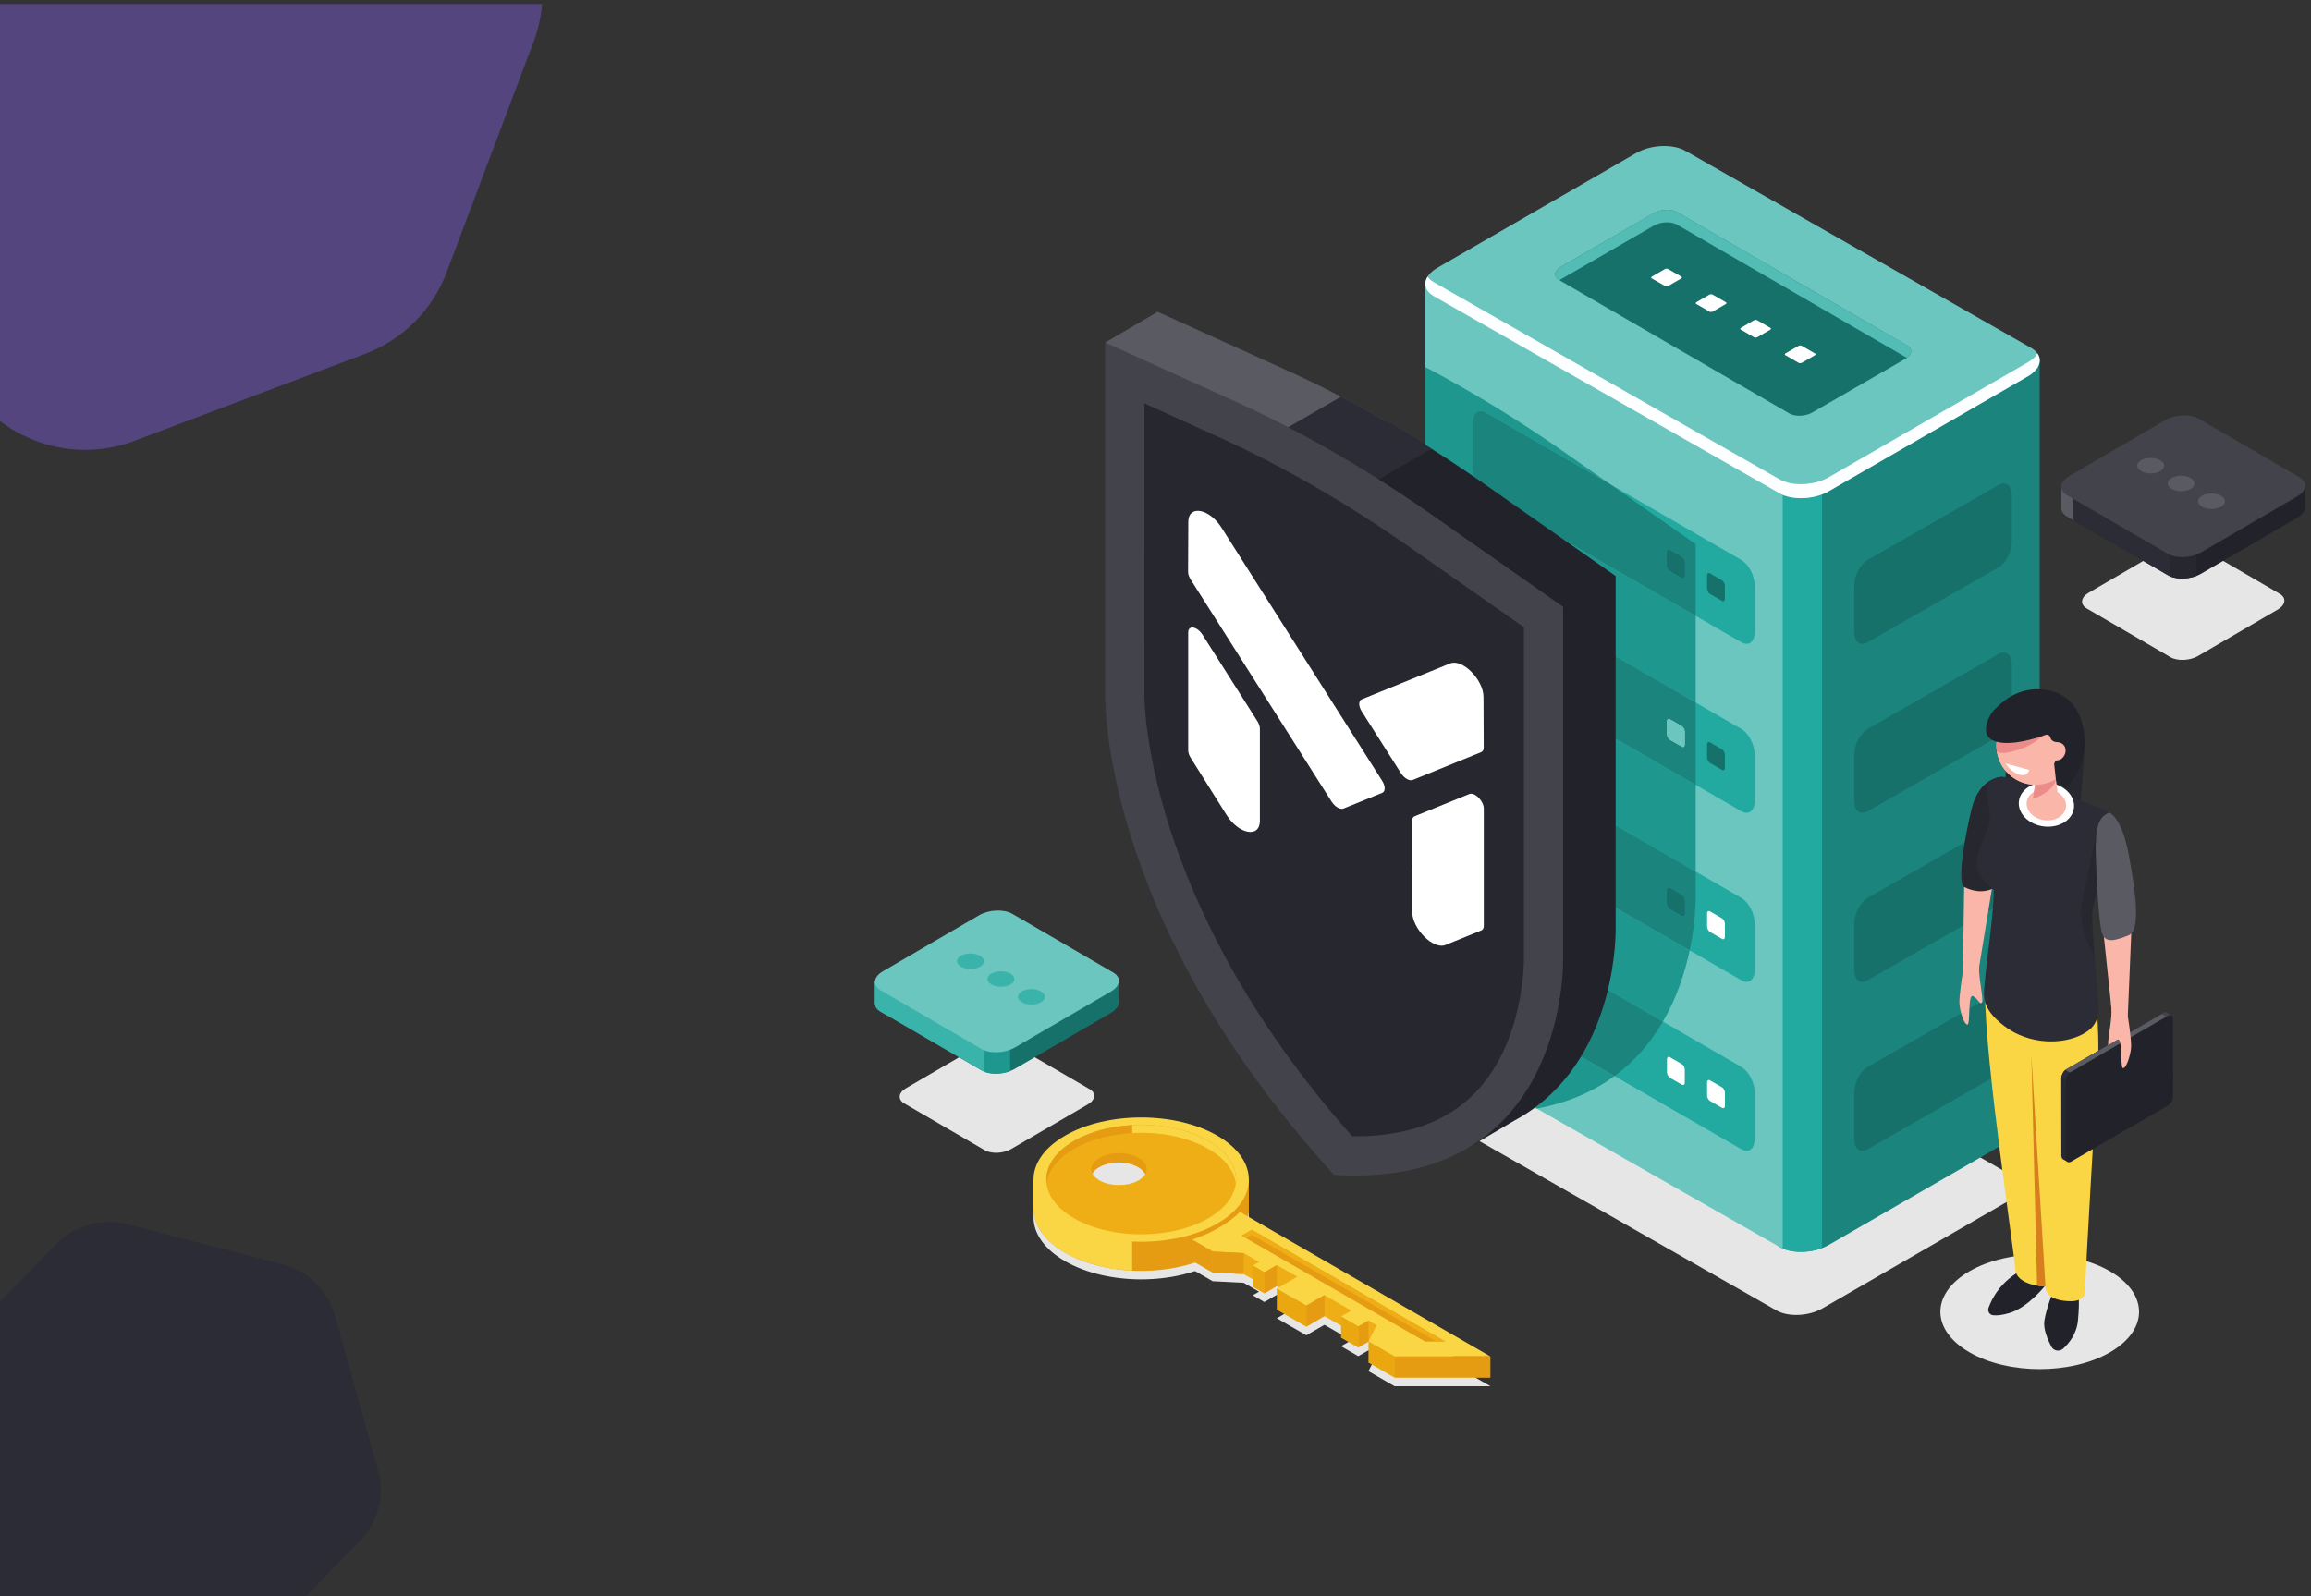 <?xml version="1.0" encoding="UTF-8"?>
<svg width="771.99" height="533.33" version="1.1" viewBox="0 0 771.99 533.33" xml:space="preserve" xmlns="http://www.w3.org/2000/svg" xmlns:osb="http://www.openswatchbook.org/uri/2009/osb" xmlns:xlink="http://www.w3.org/1999/xlink">
  



  



  <rect x="0" y="0" width="771.99" height="533.33" fill="#333333" stroke="none"/>
  



  



  <defs><linearGradient id="l" osb:paint="solid"><stop stop-color="#6bc6c0" offset="0"/></linearGradient><linearGradient id="q" osb:paint="solid"><stop stop-color="#53bcb5" offset="0"/></linearGradient><linearGradient id="m" osb:paint="solid"><stop stop-color="#3ab3ab" offset="0"/></linearGradient><linearGradient id="h" osb:paint="solid"><stop stop-color="#22aaa1" offset="0"/></linearGradient><linearGradient id="p" osb:paint="solid"><stop stop-color="#1e978f" offset="0"/></linearGradient><linearGradient id="j" osb:paint="solid"><stop stop-color="#1a847d" offset="0"/></linearGradient><linearGradient id="c" osb:paint="solid"><stop stop-color="#16716b" offset="0"/></linearGradient><linearGradient id="e" osb:paint="solid"><stop stop-color="#22222a" offset="0"/></linearGradient><linearGradient id="f" osb:paint="solid"><stop stop-color="#5a5a62" offset="0"/></linearGradient><linearGradient id="n" osb:paint="solid"><stop stop-color="#43434c" offset="0"/></linearGradient><linearGradient id="k" osb:paint="solid"><stop stop-color="#2c2c36" offset="0"/></linearGradient><linearGradient id="g" osb:paint="solid"><stop stop-color="#272730" offset="0"/></linearGradient><linearGradient id="db" x1="2843.6" x2="3104.5" y1="1110.2" y2="1110.2" gradientUnits="userSpaceOnUse"><stop stop-color="#fad644" offset="0"/></linearGradient><linearGradient id="da" x1="3175.7" x2="3207.2" y1="796.36" y2="796.36" gradientUnits="userSpaceOnUse"><stop stop-color="#e59c13" offset="0"/></linearGradient><linearGradient id="cz" x1="2994.1" x2="3045.8" y1="854.37" y2="854.37" gradientUnits="userSpaceOnUse"><stop stop-color="#e59c13" offset="0"/></linearGradient><linearGradient id="cy" x1="3118.7" x2="3630" y1="780.02" y2="780.02" gradientUnits="userSpaceOnUse"><stop stop-color="#efae15" offset="0"/></linearGradient><linearGradient id="cx" x1="3118.7" x2="3630" y1="779.98" y2="779.98" gradientUnits="userSpaceOnUse"><stop stop-color="#e59c13" offset="0"/></linearGradient><linearGradient id="cw" x1="3045.8" x2="3123.7" y1="837.44" y2="837.44" gradientUnits="userSpaceOnUse"><stop stop-color="#e59c13" offset="0"/></linearGradient><linearGradient id="cv" x1="3146.6" x2="3175.7" y1="795.69" y2="795.69" gradientUnits="userSpaceOnUse"><stop stop-color="#eaa710" offset="0"/></linearGradient><linearGradient id="cu" x1="3437.1" x2="3502.6" y1="594.42" y2="594.42" gradientUnits="userSpaceOnUse"><stop stop-color="#eaa710" offset="0"/></linearGradient><linearGradient id="ct" x1="3206.9" x2="3281.1" y1="725.03" y2="725.03" gradientUnits="userSpaceOnUse"><stop stop-color="#eaa710" offset="0"/></linearGradient><linearGradient id="cs" x1="3281.1" x2="3326.6" y1="716.76" y2="716.76" gradientUnits="userSpaceOnUse"><stop stop-color="#e59c13" offset="0"/></linearGradient><linearGradient id="cr" x1="3368.2" x2="3411.6" y1="663.61" y2="663.61" gradientUnits="userSpaceOnUse"><stop stop-color="#eaa710" offset="0"/></linearGradient><linearGradient id="cq" x1="3411.6" x2="3437.3" y1="658.54" y2="658.54" gradientUnits="userSpaceOnUse"><stop stop-color="#e59c13" offset="0"/></linearGradient><linearGradient id="cp" x1="3502.6" x2="3743.4" y1="575.7" y2="575.7" gradientUnits="userSpaceOnUse"><stop stop-color="#e59c13" offset="0"/></linearGradient><linearGradient id="co" x1="2994.1" x2="3743.4" y1="783.65" y2="783.65" gradientUnits="userSpaceOnUse"><stop stop-color="#fad644" offset="0"/></linearGradient><linearGradient id="cn" x1="2994.1" x2="3743.4" y1="730.83" y2="730.83" gradientUnits="userSpaceOnUse"><stop stop-color="#efae15" offset="0"/></linearGradient><linearGradient id="cm" x1="2628" x2="3104.5" y1="1110.2" y2="1110.2" gradientUnits="userSpaceOnUse"><stop stop-color="#e59c13" offset="0"/></linearGradient><linearGradient id="cl" x1="2627.9" x2="3104.6" y1="1046.5" y2="1046.5" gradientUnits="userSpaceOnUse"><stop stop-color="#efae15" offset="0"/></linearGradient><linearGradient id="ck" x1="2726.9" x2="2912.8" y1="1050.5" y2="1050.5" gradientUnits="userSpaceOnUse"><stop stop-color="#e59c13" offset="0"/></linearGradient><linearGradient id="cj" x1="2595.9" x2="3136.7" y1="1046.5" y2="1046.5" gradientUnits="userSpaceOnUse"><stop stop-color="#fad644" offset="0"/></linearGradient><linearGradient id="ci" x1="2595.9" x2="2843.6" y1="932.08" y2="932.08" gradientUnits="userSpaceOnUse"><stop stop-color="#fad644" offset="0"/></linearGradient><linearGradient id="ch" x1="2595.9" x2="3136.7" y1="973.24" y2="973.24" gradientUnits="userSpaceOnUse"><stop stop-color="#e59c13" offset="0"/></linearGradient><linearGradient id="cd" x1="5037" x2="5096.6" y1="2077.3" y2="2077.3" gradientUnits="userSpaceOnUse"><stop stop-color="#fff" offset="0"/></linearGradient><linearGradient id="cb" x1="5014.4" x2="5145.9" y1="2149" y2="2149" gradientUnits="userSpaceOnUse"><stop stop-color="#eb8b8a" offset="0"/></linearGradient><linearGradient id="ca" x1="4921.3" x2="4979.1" y1="1518.1" y2="1518.1" gradientUnits="userSpaceOnUse"><stop stop-color="#fab6a9" offset="0"/></linearGradient><linearGradient id="bz" x1="5294.9" x2="5352.7" y1="1408.7" y2="1408.7" gradientUnits="userSpaceOnUse"><stop stop-color="#fab6a9" offset="0"/></linearGradient><linearGradient id="bt" x1="5102" x2="5137.5" y1="1068.5" y2="1068.5" gradientUnits="userSpaceOnUse"><stop stop-color="#d67f1c" offset="0"/></linearGradient><linearGradient id="bq" x1="5280.7" x2="5355.3" y1="1586.6" y2="1586.6" gradientUnits="userSpaceOnUse"><stop stop-color="#fab6a9" offset="0"/></linearGradient><linearGradient id="bp" x1="5105.7" x2="5163.5" y1="2035.1" y2="2035.1" gradientUnits="userSpaceOnUse"><stop stop-color="#eb8b8a" offset="0"/></linearGradient><linearGradient id="bo" x1="5103.2" x2="5169.2" y1="2036" y2="2036" gradientUnits="userSpaceOnUse"><stop stop-color="#fab6a9" offset="0"/></linearGradient><linearGradient id="bn" x1="5090.2" x2="5189.4" y1="1988.6" y2="1988.6" gradientUnits="userSpaceOnUse"><stop stop-color="#fab6a9" offset="0"/></linearGradient><linearGradient id="bm" x1="5070.4" x2="5209.3" y1="1988.6" y2="1988.6" gradientUnits="userSpaceOnUse"><stop stop-color="#fff" offset="0"/></linearGradient><linearGradient id="bj" x1="4930.1" x2="5011.3" y1="1697.9" y2="1697.9" gradientUnits="userSpaceOnUse"><stop stop-color="#fab6a9" offset="0"/></linearGradient><linearGradient id="bi" x1="4985.9" x2="5270.3" y1="1126.7" y2="1126.7" gradientUnits="userSpaceOnUse"><stop stop-color="#fad644" offset="0"/></linearGradient><linearGradient id="ai" x1="3741.2" x2="3859.9" y1="1258.7" y2="1258.7" gradientUnits="userSpaceOnUse"><stop stop-color="#6385b7" offset="0"/></linearGradient><linearGradient id="ah" x1="3580.1" x2="3741.2" y1="1348.9" y2="1348.9" gradientUnits="userSpaceOnUse"><stop stop-color="#899abf" offset="0"/></linearGradient><linearGradient id="x" x1="4186.9" x2="4231.6" y1="1744" y2="1744" gradientUnits="userSpaceOnUse"><stop stop-color="#263c7a" offset="0"/></linearGradient><linearGradient id="u" x1="4186.9" x2="4231.6" y1="2168.5" y2="2168.5" gradientUnits="userSpaceOnUse"><stop stop-color="#d9effb" offset="0"/></linearGradient><linearGradient id="r" x1="4186.9" x2="4231.6" y1="2593.1" y2="2593.1" gradientUnits="userSpaceOnUse"><stop stop-color="#263c7a" offset="0"/></linearGradient><linearGradient id="i" x1="3580" x2="5123" y1="3036.6" y2="3036.6" gradientUnits="userSpaceOnUse"><stop stop-color="#fcfeff" offset="0"/></linearGradient><linearGradient id="o" x1="5014.4" x2="5211.2" y1="2136.8" y2="2136.8" gradientUnits="userSpaceOnUse"><stop stop-color="#fab6a9" offset="0"/></linearGradient><linearGradient id="d" x1="278.23" x2="523.59" y1="142.3" y2="142.3" gradientUnits="userSpaceOnUse"><stop stop-color="#fff" offset="0"/></linearGradient></defs>



  <g transform="matrix(.133 0 0 -.133 -.001 533.33)"><path d="m5299.5 612.51c-97.43-56.25-255.39-56.25-352.83 0-97.42 56.25-97.43 147.45 0 203.7s255.39 56.25 352.83 0c97.43-56.25 97.43-147.45 0-203.7" fill="#e6e6e6"/><path d="m4461.5 717.98-809.15 461.39c-29.6 17.09-25.89 46.94 8.28 66.66l465.56 268.79c34.17 19.73 85.86 21.87 115.46 4.79l809.15-461.39c29.6-17.08 25.89-46.92-8.29-66.65l-465.56-268.8c-34.17-19.731-85.86-21.872-115.45-4.79" fill="#e6e6e6"/><path d="m5123 1213.5v1889l-750.97 196.56-138.33 79.86c-31.74 18.33-87.19 16.04-123.85-5.14l-129.05-74.51-400.55 0.23 118.6-1823.6c-0.9-12.41 6.02-24.38 21.27-33.18l749.43-565.48c31.74-18.329 87.19-16.028 123.85 5.14l499.45 288.35c21.14 12.2 31.34 28.01 30.15 42.74" fill="url(#j)"/><path d="m4176.2 3391.2c-23.24-0.56-47.35-6.42-66.39-17.42l-129.05-74.51-400.55 0.23v-1894.1c-0.91-12.41 6.01-24.38 21.27-33.18l868.03-494.96c15.25-8.809 35.99-12.797 57.48-12.278l8.94 1905.9-359.73 620.29" fill="url(#l)"/><path d="m4477.5 873.4c27.39-11.718 67-11.066 99.01 1.141v1919h-99.01v-1920.1" fill="url(#h)"/><path d="m4469.5 2770.8-868.03 494.96c-31.75 18.32-27.78 50.34 8.88 71.5l499.45 288.35c36.66 21.16 92.11 23.47 123.86 5.14l868.02-494.96c31.75-18.33 27.77-50.35-8.88-71.51l-499.45-288.36c-36.66-21.16-92.11-23.45-123.85-5.12" fill="url(#l)"/>



      <path d="m5092.8 3099.4-499.45-288.35c-36.66-21.16-92.11-23.47-123.85-5.14l-868.03 494.97c-7.08 4.09-12.29 8.87-15.84 14.05-10.91-17.55-5.97-36.59 15.84-49.17l868.03-494.96c31.74-18.33 87.19-16.04 123.85 5.12l499.45 288.36c28.47 16.45 37.14 39.42 24.72 57.45-4.97-8-13.24-15.7-24.72-22.33" fill="url(#i)"/>



      <path d="m4494.1 2971.3-577.91 335c-14.86 8.58-13 23.56 4.16 33.47l233.71 134.93c17.16 9.9 43.1 10.98 57.96 2.4l577.92-335c14.85-8.57 12.98-23.55-4.16-33.46l-233.72-134.93c-17.15-9.91-43.1-10.98-57.96-2.41" fill="url(#c)"/><g fill="#fff">



      <path d="m4182.1 3291.3-33.48 19.33c-2.06 1.19-1.8 3.26 0.57 4.63l32.34 18.67c2.37 1.37 5.96 1.53 8.02 0.33l33.48-19.33c2.06-1.18 1.8-3.26-0.57-4.63l-32.34-18.67c-2.37-1.37-5.97-1.52-8.02-0.33"/>



      <path d="m4293.9 3227-33.49 19.33c-2.05 1.18-1.79 3.27 0.58 4.63l32.33 18.68c2.38 1.36 5.97 1.51 8.02 0.33l33.49-19.34c2.06-1.19 1.8-3.26-0.57-4.63l-32.34-18.67c-2.38-1.37-5.96-1.52-8.02-0.33"/>



      <path d="m4405.8 3162.6-33.49 19.33c-2.05 1.19-1.8 3.26 0.57 4.63l32.35 18.67c2.37 1.37 5.95 1.52 8.02 0.33l33.48-19.33c2.05-1.18 1.8-3.26-0.57-4.63l-32.34-18.67c-2.37-1.37-5.97-1.52-8.02-0.33"/>



      <path d="m4517.7 3098.3-33.49 19.34c-2.06 1.18-1.79 3.26 0.58 4.63l32.33 18.67c2.38 1.37 5.97 1.52 8.02 0.33l33.49-19.33c2.06-1.19 1.79-3.26-0.58-4.63l-32.33-18.67c-2.38-1.37-5.97-1.51-8.02-0.34"/>



      </g><path d="m3916.2 3306.3 0.68-0.39c1.12 0.8 2.17 1.64 3.48 2.39l233.71 134.94c17.16 9.9 43.1 10.97 57.96 2.4l577.23-334.61c13.69 9.81 14.41 23.14 0.69 31.07l-577.92 335c-14.86 8.58-40.8 7.5-57.96-2.4l-233.71-134.93c-17.16-9.91-19.02-24.89-4.16-33.47" fill="url(#q)"/>



      <path d="m4373.6 2396.5-641.39 370.3c-18.5 10.68-33.49 39.32-33.49 63.98v117.5c0 24.66 14.99 35.98 33.49 25.31l641.39-370.31c18.49-10.68 33.48-39.32 33.48-63.97v-117.51c0-24.65-14.99-35.98-33.48-25.3" fill="url(#h)"/>



      <path d="m4325.1 2500.4-30.15 17.4c-4.03 2.33-7.29 8.57-7.29 13.94v32.2c0 5.37 3.26 7.84 7.29 5.52l30.15-17.4c4.02-2.33 7.3-8.58 7.3-13.95v-32.2c0-5.37-3.28-7.84-7.3-5.51" fill="url(#c)"/>



      <path d="m4224.3 2558.6-30.14 17.4c-4.03 2.33-7.3 8.57-7.3 13.95v32.19c0 5.38 3.27 7.85 7.3 5.52l30.14-17.4c4.03-2.33 7.3-8.57 7.3-13.94v-32.2c0-5.37-3.27-7.84-7.3-5.52" fill="url(#r)"/>



      <path d="m4373.6 1971.9-641.39 370.31c-18.5 10.68-33.49 39.31-33.49 63.97v117.51c0 24.65 14.99 35.98 33.49 25.3l641.39-370.3c18.49-10.68 33.48-39.32 33.48-63.98v-117.5c0-24.66-14.99-35.98-33.48-25.31" fill="url(#h)"/>



      <path d="m4325.1 2075.8-30.15 17.4c-4.03 2.32-7.29 8.56-7.29 13.94v32.19c0 5.38 3.26 7.85 7.29 5.52l30.15-17.4c4.02-2.33 7.3-8.57 7.3-13.94v-32.2c0-5.38-3.28-7.85-7.3-5.51" fill="url(#c)"/>



      <path d="m4224.3 2134-30.14 17.4c-4.03 2.34-7.3 8.58-7.3 13.95v32.19c0 5.38 3.27 7.85 7.3 5.52l30.14-17.4c4.03-2.32 7.3-8.57 7.3-13.95v-32.19c0-5.37-3.27-7.84-7.3-5.52" fill="url(#u)"/>



      <path d="m4373.6 1547.4-641.39 370.31c-18.5 10.67-33.49 39.32-33.49 63.97v117.51c0 24.65 14.99 35.98 33.49 25.31l641.39-370.31c18.49-10.68 33.48-39.32 33.48-63.97v-117.51c0-24.66-14.99-35.99-33.48-25.31" fill="url(#h)"/>



      <path d="m4325.1 1651.2-30.15 17.4c-4.03 2.32-7.29 8.57-7.29 13.94v32.2c0 5.37 3.26 7.84 7.29 5.52l30.15-17.4c4.02-2.34 7.3-8.58 7.3-13.95v-32.2c0-5.37-3.28-7.84-7.3-5.51" fill="#fff"/>



      <path d="m4224.3 1709.4-30.14 17.4c-4.03 2.33-7.3 8.57-7.3 13.94v32.19c0 5.39 3.27 7.86 7.3 5.52l30.14-17.4c4.03-2.32 7.3-8.56 7.3-13.95v-32.18c0-5.38-3.27-7.86-7.3-5.52" fill="url(#x)"/>



      <path d="m4373.6 1122.8-641.39 370.3c-18.5 10.67-33.49 39.32-33.49 63.98v117.5c0 24.65 14.99 35.98 33.49 25.31l641.39-370.3c18.49-10.69 33.48-39.32 33.48-63.98v-117.51c0-24.65-14.99-35.99-33.48-25.3" fill="url(#h)"/>



      <path d="m4325.1 1226.7-30.15 17.41c-4.03 2.32-7.29 8.56-7.29 13.93v32.2c0 5.37 3.26 7.84 7.29 5.52l30.15-17.4c4.02-2.33 7.3-8.57 7.3-13.95v-32.2c0-5.37-3.28-7.84-7.3-5.51" fill="#fff"/>



      <path d="m4224.3 1284.9-30.14 17.4c-4.03 2.33-7.3 8.58-7.3 13.95v32.19c0 5.37 3.27 7.85 7.3 5.52l30.14-17.4c4.03-2.34 7.3-8.58 7.3-13.95v-32.19c0-5.37-3.27-7.85-7.3-5.52" fill="#fff"/><g fill="url(#c)">



      <path d="m4690.9 2396.5 328.59 188.12c18.48 10.68 33.47 39.32 33.47 63.98v117.5c0 24.66-14.99 35.99-33.47 25.31l-328.59-188.13c-18.49-10.68-33.48-39.32-33.48-63.97v-117.51c0-24.65 14.99-35.98 33.48-25.3"/>



      <path d="m4690.9 1971.9 328.59 188.13c18.48 10.68 33.47 39.32 33.47 63.97v117.51c0 24.65-14.99 35.99-33.47 25.3l-328.59-188.12c-18.49-10.68-33.48-39.32-33.48-63.98v-117.5c0-24.66 14.99-35.98 33.48-25.31"/>



      <path d="m4690.9 1547.4 328.59 188.13c18.48 10.68 33.47 39.32 33.47 63.97v117.51c0 24.66-14.99 35.98-33.47 25.31l-328.59-188.13c-18.49-10.68-33.48-39.32-33.48-63.97v-117.51c0-24.66 14.99-35.99 33.48-25.31"/>



      <path d="m4690.9 1122.8 328.59 188.12c18.48 10.68 33.47 39.32 33.47 63.98v117.5c0 24.66-14.99 35.98-33.47 25.31l-328.59-188.12c-18.49-10.69-33.48-39.32-33.48-63.98v-117.51c0-24.65 14.99-35.99 33.48-25.3"/>



      </g><path d="m0.004 4e3v-1047.7c95.547-73.12 223.1-93.05 337.7-49.82l579.08 218.4c94.599 35.69 169.27 110.36 204.95 204.95l218.41 579.09c11.7 31.02 18.66 63 21.32 95.05h-1361.5" fill="#54457f"/>



      <path d="m841.46 704.45c-17.707 63.59-67.981 112.91-131.91 129.37l-390 100.46c-63.926 16.469-131.77-2.422-177.99-49.551l-141.56-144.33v-740.39h768.46l134.91 137.54c46.219 47.121 63.785 115.33 46.082 178.92l-108 387.98" fill="url(#k)"/>



      <path d="m3741.2 1292.6-139.77 79.7 139.77-79.7m-161.12 110.71c0 0.67 0.02 1.35 0.07 2.03-0.05-0.68-0.07-1.36-0.07-2.03" fill="url(#ah)"/>



      <path d="m3859.9 1224.9-118.66 67.66 118.66-67.66" fill="url(#ai)"/>



      <path d="m3859.9 1224.9-258.43 147.36c-14.36 8.29-21.34 19.38-21.35 31.01 0 0.67 0.02 1.35 0.07 2.03 0 0.05 0 0.1 0.01 0.14v1682.2c117.34-61.7 234.98-133.63 351.9-215.62l112.19-78.68-312.08 180.19c-4.72 2.73-9.22 4.02-13.29 4.02-11.89 0-20.2-10.97-20.2-29.33v-117.5c0-24.66 14.99-53.3 33.49-63.98l526.79-304.14v-217.77l-526.79 304.14c-4.73 2.73-9.22 4.02-13.3 4.02-11.88 0-20.19-10.97-20.19-29.32v-117.51c0-24.66 14.99-53.29 33.49-63.97l526.79-304.14v-217.78l-526.79 304.15c-4.72 2.72-9.22 4.02-13.29 4.02-11.89 0-20.2-10.97-20.2-29.33v-117.51c0-24.65 14.99-53.3 33.49-63.97l511.63-295.39c-11.55-54.42-31.78-118.19-67.21-178.97l-444.42 256.59c-4.72 2.72-9.22 4.02-13.29 4.02-11.89 0-20.2-10.97-20.2-29.33v-117.5c0-24.66 14.99-53.31 33.49-63.98l322.96-186.46c-51.19-37.54-115.22-66.85-195.27-81.75" fill="url(#p)"/>



      <path d="m4259 2462.6-526.79 304.14c-18.5 10.68-33.49 39.32-33.49 63.98v117.5c0 18.36 8.31 29.33 20.2 29.33 4.07 0 8.57-1.29 13.29-4.02l312.08-180.19 214.71-150.55v-180.19m-67.73 165.84c-2.6 0-4.41-2.39-4.41-6.4v-32.19c0-5.38 3.27-11.62 7.3-13.95l30.14-17.4c1.03-0.59 2.01-0.87 2.9-0.87 2.59 0 4.4 2.39 4.4 6.39v32.2c0 5.37-3.27 11.61-7.3 13.94l-30.14 17.4c-1.03 0.6-2.01 0.88-2.89 0.88" fill="url(#j)"/>



      <path d="m4227.2 2557.7c-0.89 0-1.87 0.28-2.9 0.87l-30.14 17.4c-4.03 2.33-7.3 8.57-7.3 13.95v32.19c0 4.01 1.81 6.4 4.41 6.4 0.88 0 1.86-0.28 2.89-0.88l30.14-17.4c4.03-2.33 7.3-8.57 7.3-13.94v-32.2c0-4-1.81-6.39-4.4-6.39" fill="url(#c)"/>



      <path d="m4259 2038.1-526.79 304.14c-18.5 10.68-33.49 39.31-33.49 63.97v117.51c0 18.35 8.31 29.32 20.19 29.32 4.08 0 8.57-1.29 13.3-4.02l526.79-304.14v-206.78m-67.73 165.83c-2.6 0-4.41-2.4-4.41-6.4v-32.19c0-5.37 3.27-11.61 7.3-13.95l30.14-17.4c1.03-0.59 2.01-0.87 2.9-0.87 2.59 0 4.4 2.39 4.4 6.39v32.19c0 5.38-3.27 11.63-7.3 13.95l-30.14 17.4c-1.03 0.6-2.01 0.88-2.89 0.88" fill="url(#j)"/>



      <path d="m4227.2 2133.1c-0.89 0-1.87 0.28-2.9 0.87l-30.14 17.4c-4.03 2.34-7.3 8.58-7.3 13.95v32.19c0 4 1.81 6.4 4.41 6.4 0.88 0 1.86-0.28 2.89-0.88l30.14-17.4c4.03-2.32 7.3-8.57 7.3-13.95v-32.19c0-4-1.81-6.39-4.4-6.39" fill="url(#l)"/>



      <path d="m4243.8 1622.3-511.63 295.39c-18.5 10.67-33.49 39.32-33.49 63.97v117.51c0 18.36 8.31 29.33 20.2 29.33 4.07 0 8.57-1.3 13.29-4.02l526.79-304.15v-58.19s1.83-59.78-15.16-139.84m-52.58 157.08c-2.59 0-4.4-2.39-4.4-6.4v-32.19c0-5.37 3.27-11.61 7.3-13.94l30.14-17.4c1.03-0.6 2.01-0.88 2.9-0.88 2.59 0 4.4 2.39 4.4 6.4v32.18c0 5.39-3.27 11.63-7.3 13.95l-30.14 17.4c-1.03 0.6-2.01 0.88-2.9 0.88" fill="url(#j)"/>



      <path d="m4227.2 1708.6c-0.89 0-1.87 0.28-2.9 0.88l-30.14 17.4c-4.03 2.33-7.3 8.57-7.3 13.94v32.19c0 4.01 1.81 6.4 4.4 6.4 0.89 0 1.87-0.28 2.9-0.88l30.14-17.4c4.03-2.32 7.3-8.56 7.3-13.95v-32.18c0-4.01-1.81-6.4-4.4-6.4" fill="url(#c)"/>



      <path d="m4055.2 1306.7-322.96 186.46c-18.5 10.67-33.49 39.32-33.49 63.98v117.5c0 18.36 8.31 29.33 20.2 29.33 4.07 0 8.57-1.3 13.29-4.02l444.42-256.59c-29.07-49.87-68.36-97.71-121.46-136.66" fill="url(#j)"/>



      <path d="m4058 1682.1v880.71l-326.89 229.23c-165 115.7-331.44 211.79-496.44 286.62l-326.89 148.23-131.98-77.28 146.05-105.91v-689.43s-17.93-562.01 575.12-1210.6c76.28-4.67 142.39 0.97 199.79 14.24l-9.83-31.93 116.12 68.41c10.02 5.38 19.64 11.05 28.89 16.98l1.65 0.97-0.1 0.02c234.24 151.48 224.51 469.69 224.51 469.69" fill="url(#e)"/>



      <path d="m3482.2 2951c-82.64 47.69-165.27 90.29-247.56 127.61l-326.89 148.23-131.98-77.28 146.05-105.91v-416.18l560.38 323.53" fill="url(#f)"/>



      <path d="m3368.3 3013.4-275.47-159.04 226.91-131 275.56 159.09c-75.63 47.88-151.37 91.6-227 130.95" fill="url(#k)"/>



      <path d="m3926 1604.8v880.71l-326.89 229.23c-165 115.72-331.44 211.8-496.44 286.62l-326.89 148.24v-880.72s-17.93-562.01 575.11-1210.6c593.04-36.25 575.11 546.47 575.11 546.47" fill="url(#n)"/>



      <path d="m3698.2 1257.7c-71.35-69.23-172.79-103.78-301.98-102.42-527.36 594.06-522 1105.7-521.89 1110.4l0.05 730.93 187.63-85.09c159.17-72.18 320.85-165.56 480.54-277.54l284.93-199.81v-829.45l0.04-3.03c0.07-2.13 2.84-215.81-129.32-344.03" fill="url(#g)"/>



      <path d="m2473.1 1120.4-201.9 117.47c-17.05 9.83-14.91 27.02 4.76 38.38l192.45 112.12c19.68 11.36 49.44 12.6 66.48 2.76l201.9-117.47c17.04-9.85 14.9-27.02-4.76-38.38l-192.46-112.13c-19.67-11.36-49.43-12.6-66.47-2.75" fill="#e6e6e6"/>



      <path d="m2810.2 1493.8v50.73l-269.39 0.15 1.86 0.06c-21.37 12.34-58.69 10.79-83.37-3.45l7.98 3.33-269.63 0.15v-54.15c-0.61-8.35 4.05-16.41 14.32-22.33l253.21-147.33c21.37-12.34 58.69-10.79 83.37 3.46l241.35 140.62c14.22 8.22 21.1 18.85 20.3 28.76" fill="url(#c)"/>



      <path d="m2504 1553c-15.64-0.37-31.87-4.31-44.69-11.71l7.98 3.33-269.63 0.15v-54.15c-0.61-8.35 4.05-16.41 14.32-22.33l253.21-147.33c10.26-5.92 24.23-8.62 38.69-8.27l0.12 240.31" fill="url(#m)"/>



      <path d="m2228.2 1544.7-30.52 0.02v-54.15c-0.61-8.35 4.05-16.41 14.32-22.33l16.2-9.36v85.82" fill="url(#m)"/>



      <path d="m2470.6 1318.3c18.44-7.9 45.1-7.46 66.65 0.76v70.87h-66.65v-71.63" fill="url(#p)"/>



      <path d="m2465.2 1374.6-253.21 147.34c-21.37 12.33-18.7 33.89 5.98 48.13l241.35 140.62c24.68 14.25 62 15.79 83.37 3.46l253.21-147.33c21.37-12.34 18.69-33.9-5.98-48.13l-241.35-140.63c-24.68-14.24-62-15.79-83.37-3.46" fill="url(#l)"/><g fill="url(#m)">



      <path d="m2461.3 1581.2c-13.2-7.54-34.56-7.44-47.69 0.23-13.14 7.67-13.08 20 0.13 27.54s34.56 7.43 47.7-0.23c13.13-7.68 13.08-20-0.14-27.54"/>



      <path d="m2537.8 1536.5c-13.21-7.54-34.56-7.44-47.7 0.23-13.13 7.67-13.08 20 0.14 27.54 13.2 7.54 34.56 7.43 47.69-0.23 13.14-7.68 13.08-20-0.13-27.54"/>



      <path d="m2614.3 1491.8c-13.21-7.54-34.57-7.44-47.71 0.24-13.13 7.66-13.06 20 0.14 27.54 13.21 7.53 34.57 7.43 47.7-0.24s13.07-20-0.13-27.54"/>



      </g><path d="m5236.2 2146.5s-5.29-109.19-13.6-182.58c-8.31-73.38-185.05 56.37-185.05 56.37v83.55l198.65 42.66" fill="url(#g)"/>



      <path d="m5142.1 787.89c-2.65-6.629-48.44-62.391-94.25-76.321-19.9-6.07-33.29-6.859-42.06-5.808-8.8 1.039-14.24 10.117-11.27 18.468 7.88 22.18 30.46 68.391 87.85 96.84 77.64 38.5 59.73-33.179 59.73-33.179" fill="url(#e)"/>



      <path d="m5157.4 766.47s-17.26-40.481-22.57-74.328c-3.24-20.641 8.09-47.469 17.42-65.243 5.79-11.039 20.47-13.519 29.7-5.136 14.96 13.578 34.01 37.168 37.17 71.047 5.3 57.07 0 67.031 0 67.031l-61.72 6.629" fill="url(#e)"/>



      <path d="m5267.7 1456.3s5.97-71.99 0-151.64c-5.98-79.64-27.36-452.08-31.34-541.67 0 0 1.99-27.129-50.53-21.148-52.51 5.968-48.28 36.089-48.28 36.089s-73.75 0.989-76.06 44.457c-2.33 43.461-75.54 519.09-75.54 690.1l281.75-56.19" fill="url(#bi)"/>



      <path d="m5011.3 1827.9-42.53-260.12-38.7 0.67 3.57 238.37 77.66 21.08" fill="url(#bj)"/>



      <path d="m5029.1 2058.3s-57.39 1.49-77.37-81.47c-19.98-82.95-35.61-186.81-18.23-195.45 52.17-25.9 85.17 4.42 85.17 4.42l10.43 272.5" fill="url(#g)"/>



      <path d="m5012 2054.8c9.79 4.08 20.78 4.63 30.98 1.7 48.9-14.04 232.77-68 263.06-93.91 35.01-29.92-52.5-198.07-51.24-253.2 1.26-55.14 7.48-120.13 12.34-180.07 4.88-59.93 11.47-92.79-37.55-118.27s-132.72-26.66-195.38 21.09c-62.64 47.73-51.28 80.4-48.67 115.05 2.61 34.66 23.94 184.55 22.09 227.1 0 0-22.07 16.27-38.43 44.16-16.35 27.89 12.53 79.15 24.53 112.48 11.99 33.33-6.77 71.45-3.06 98.64 1.91 14 10.86 20.86 21.33 25.23" fill="url(#k)"/>



      <path d="m5070.8 1997.4c-3.88-30.29 23.9-58.79 62.05-63.68s72.22 15.7 76.1 45.98c3.88 30.29-23.91 58.8-62.05 63.69-38.15 4.89-72.23-15.7-76.1-45.99" fill="url(#bm)"/>



      <path d="m5090.4 1994.9c-2.77-21.65 17.08-42.02 44.36-45.52 27.26-3.5 51.61 11.22 54.38 32.87 2.78 21.64-17.08 42.02-44.34 45.52-27.27 3.49-51.62-11.23-54.4-32.87" fill="url(#bn)"/>



      <path d="m5117.6 2066s33.19 27.3 39.71 13.48c6.52-13.83 11.89-73.16 11.89-73.16l-65.9-17.71 10 60.12s-13.2 11.18 4.3 17.27" fill="url(#bo)"/>



      <path d="m5014.5 2131c3.21-54.26 49.79-95.64 104.05-92.44s95.64 49.79 92.43 104.04c-3.2 54.26-49.79 95.65-104.04 92.44-54.26-3.2-95.65-49.78-92.44-104.04" fill="url(#o)"/>



      <path d="m5161.9 2062.2c0.59-3.09 1.14-6.42 1.68-9.81-6.62-34.24-57.86-49.23-57.86-49.23l7.57 45.49s-6.22 5.26-4.46 10.53c20.25 6.4 45.77 12.06 53.07 3.02" fill="url(#bp)"/>



      <path d="m5014.5 2131c3.21-54.26 49.79-95.64 104.05-92.44s95.64 49.79 92.43 104.04c-3.2 54.26-49.79 95.65-104.04 92.44-54.26-3.2-95.65-49.78-92.44-104.04" fill="url(#o)"/>



      <path d="m5355.3 1720.2-11.02-263.36-38.5-3.96-25.06 237.07 74.58 30.25" fill="url(#bq)"/>



      <path d="m5228.7 1742.2c12.75 56.23 37.91 180.48 37.91 180.48l10.76-123.57c-12.42-36.65-23.08-70.3-22.63-89.79 0.74-32.36 3.2-68.13 6.08-104.27l-0.01-0.11s-44.85 81.02-32.11 137.26" fill="url(#g)"/>



      <path d="m5298.7 1968s30.79-11.75 48.21-106.32c17.42-94.56 30.46-189.29-0.61-201.5-31.06-12.2-57.02-21.38-66.15 3.91s-14.79 147.17-15.94 190.99c-1.15 43.83-2.82 104.26 34.49 112.92" fill="url(#f)"/>



      <path d="m5137.5 777.94s-9.14 0.118-21.07 2.168l-14.44 578.96 35.51-581.13" fill="url(#bt)"/>



      <path d="m5193.3 1090.7 20.47 26.75 215.44 124.72c6.91 4.01 12.5 14.72 12.48 23.93l-0.18 176.39 12.39 16.17-11.64 6.74-0.01-0.02c-2.24 1.43-5.2 1.4-8.45-0.49l-244.16-141.36c-6.9-3.99-12.49-14.71-12.48-23.92l0.21-192.08c0.01-5.19 1.78-8.79 4.57-10.25l11.36-6.58" fill="url(#g)"/>



      <path d="m5342.2 1191.8 15.31 8.86 84.02 145.94-0.09 95.85 12.39 16.17-11.64 6.74-0.01-0.02c-2.24 1.43-5.2 1.4-8.45-0.49l-244.16-141.36c-3.64-2.11-6.91-6.1-9.2-10.75l161.83-120.94" fill="url(#f)"/>



      <path d="m5448.4 1451.4 5.5 7.18-11.64 6.74-0.01-0.02c-2.24 1.43-5.2 1.4-8.45-0.49l-4.3-2.49 18.9-10.92" fill="url(#n)"/>



      <path d="m5187.4 1321.9c-5.42-4.43-9.62-12.82-10.2-20.56l23.86-13.78 11.43 19.86-25.09 14.48" fill="url(#k)"/>



      <path d="m5201.2 1316.8 244.15 141.36c6.91 3.99 12.52-0.23 12.53-9.44l0.21-192.09c0.01-9.22-5.58-19.93-12.49-23.93l-244.15-141.36c-6.91-4-12.51 0.23-12.52 9.45l-0.21 192.09c-0.02 9.21 5.58 19.92 12.48 23.92" fill="url(#e)"/>



      <path d="m5343.9 1459.1s10.17-61.48 8.64-81.16c-1.53-19.69-12.07-52.16-20.07-51.48-7.99 0.68-0.26 79.17-14.3 71.36-14.06-7.82-15.53-21.23-21.89-16.5-6.37 4.74 11.1 71.83 6.44 100.92s41.18-23.14 41.18-23.14" fill="url(#bz)"/>



      <path d="m4930.1 1568.5s-10.17-61.47-8.64-81.16 12.07-52.17 20.07-51.47c8 0.68 0.26 79.17 14.3 71.35 14.06-7.82 15.53-21.23 21.89-16.49 6.37 4.73-11.1 71.81-6.44 100.91 4.66 29.09-41.18-23.14-41.18-23.14" fill="url(#ca)"/>



      <path d="m5075 2128.2c-49.36-17.53-58.97-6.84-59.45-6.26-0.45 2.98-0.81 5.99-1 9.05-0.63 10.9 0.6 21.46 3.3 31.45l128.07 17.28s-20.22-33.51-70.92-51.52" fill="url(#cb)"/>



      <path d="m5011 2229c11.64 9.97 53.62 59.28 128.84 47.65 47-7.28 86.62-39.34 95.41-112.5 5.93-49.28-12.17-97.83-45.49-133.72-1.81 0.84-3.67 1.62-5.34 2.71-18.84 12.4-20.87 19.22-20.87 19.28l-4.16 37.33c0.14 5.29 4.09 10.01 9.38 10.34 4.1 0.26 9.06 2.22 13.78 8.4 10.81 14.13 5.82 36.15-15.79 36.98-11.29 0.44-15.65 6.55-17.25 12.28-1.4 4.99-6.65 7.76-11.53 5.99-24.58-8.89-85.14-28.06-124.13-17.02-49.86 14.12-14.48 72.31-2.85 82.28" fill="url(#e)"/>



      <path d="m5067.1 2083.8-30.09 8.27s14.36-22.61 35.35-28.37c20.98-5.76 24.25 11.99 24.25 11.99l-29.51 8.11" fill="url(#cd)"/>



      <path d="m5292.8 1383.2 25.65 14.69-9.64-15.74-12.97-4.78-3.04 5.83" fill="url(#f)"/>



      <path d="m2859.7 949.8c-27.16-15.672-71.18-15.672-98.34 0-27.16 15.679-27.16 41.097 0 56.779 27.16 15.68 71.18 15.68 98.34 0 27.16-15.682 27.16-41.1 0-56.779zm197.75 112.48c-105.59 60.97-276.8 60.97-382.4 0-105.59-60.97-105.59-159.81 0.01-220.78s276.81-60.969 382.4 0c105.6 60.969 105.6 159.8-0.01 220.78" fill="#e6e6e6"/>



      <path d="m3114.5 890.47c-14.12-14.028-31.53-27.25-52.34-39.27-20.82-12.008-43.73-22.07-68.04-30.219l51.69-29.839 77.9-4.012 38.54-22.238-15.72-9.082 29.17-16.848 31.45 18.16 50.98-29.422-51.21-29.57 37.63-21.731 36.51-21.07 45.49 26.262 67.41-38.918-25.73-14.863 43.3-25 25.74 14.851 20.32-11.73-20.47-40.711 65.51-37.821h240.73l-628.86 363.07" fill="#e6e6e6"/>



      <path d="m2858.8 1021c-27.16-15.68-71.19-15.68-98.35 0-27.15 15.68-27.15 41.1 0 56.78 27.16 15.67 71.19 15.67 98.35 0 27.15-15.68 27.15-41.1 0-56.78zm277.87-47.641v73.101l-21.54-12.16c-13.17 17.91-32.35 34.71-57.66 49.32-105.59 60.98-276.8 60.98-382.4 0.01-29.28-16.92-50.41-36.74-63.45-57.86l-15.74 20.69v-73.101c-0.05-40 26.35-80 79.2-110.51 105.6-60.973 276.81-60.973 382.4 0 52.86 30.507 79.24 70.507 79.19 110.51" fill="url(#ch)"/>



      <path d="m2843.6 915.72-116.68 57.519-103.69 68.492c-4.42-5.22-8.3-10.54-11.65-15.96l-15.74 20.69v-73.101c-0.05-40 26.35-80 79.2-110.51 47.03-27.161 107.09-42.192 168.56-45.153v98.02" fill="url(#ci)"/>



      <path d="m2859.7 1044.4c-27.16-15.67-71.18-15.67-98.34 0-27.16 15.68-27.16 41.1 0 56.78s71.18 15.68 98.34 0 27.16-41.1 0-56.78zm197.75 112.48c-105.59 60.97-276.8 60.97-382.4 0-105.59-60.97-105.59-159.81 0.01-220.78 105.6-60.968 276.81-60.968 382.4 0 105.6 60.969 105.6 159.8-0.01 220.78" fill="url(#cj)"/>



      <path d="m2858.8 1021c-27.16-15.68-71.19-15.68-98.35 0-27.15 15.68-27.15 41.1 0 56.78 27.16 15.67 71.19 15.67 98.35 0 27.15-15.68 27.16-41.1 0-56.78zm53.98 97.25h-146.76c-13.42-3.09-26.47-6.83-39.06-11.2v-124.37h185.82v135.57" fill="url(#ck)"/>



      <path d="m2859.7 1044.4c-27.16-15.67-71.18-15.67-98.34 0-27.16 15.68-27.16 41.1 0 56.78s71.18 15.68 98.34 0 27.16-41.1 0-56.78zm175.09 99.39c-93.09 53.74-243.99 53.74-337.06 0-93.08-53.73-93.08-140.86 0-194.6 93.08-53.73 243.98-53.738 337.06 0 93.07 53.74 93.07 140.86 0 194.6" fill="url(#cl)"/>



      <path d="m2697.7 1123.6c93.07 53.73 243.97 53.73 337.06-0.01 42.09-24.3 65.08-55.43 69.1-87.21 4.87 38.5-18.11 77.96-69.1 107.4-93.09 53.74-243.99 53.74-337.06 0-50.99-29.44-73.98-68.89-69.1-107.39 4.02 31.78 27.01 62.9 69.1 87.21" fill="url(#cm)"/>



      <path d="m3114.5 912.37c-14.12-14.031-31.53-27.269-52.34-39.289-20.82-12.012-43.73-22.062-68.04-30.211l51.69-29.851 77.9-4 38.54-22.25-15.72-9.079 29.17-16.832 31.45 18.153 50.98-29.422-51.21-29.57 37.63-21.731 36.51-21.078 45.49 26.258 67.41-38.91-25.73-14.868 43.3-25 25.74 14.868 20.32-11.739-20.47-40.711 65.51-37.828h240.73l-628.86 363.09" fill="url(#cn)"/>



      <path d="m3114.5 965.2c-14.12-14.027-31.53-27.258-52.34-39.277-20.82-12.024-43.73-22.07-68.04-30.211l51.69-29.852 77.9-4 38.54-22.25-15.72-9.089 29.17-16.829 31.45 18.161 50.98-29.43-51.21-29.57 37.63-21.731 36.51-21.082 45.49 26.27 67.41-38.918-25.73-14.86 43.3-25 25.74 14.86 20.32-11.743-20.47-40.707 65.51-37.832h240.73l-628.86 363.09" fill="url(#co)"/>



      <path d="m3743.4 549.28v52.828h-240.73v-52.828h240.73" fill="url(#cp)"/>



      <path d="m3411.6 624.69v52.84l25.74 14.86v-52.832l-25.74-14.868" fill="url(#cq)"/>



      <path d="m3368.2 702.53v-52.84l43.3-25v52.84l-43.3 25" fill="url(#cr)"/>



      <path d="m3326.6 756.31v-52.84l-45.49-26.258v52.828l45.49 26.27" fill="url(#cs)"/>



      <path d="m3206.9 772.85v-52.832l74.14-42.809v52.828l-74.14 42.813" fill="url(#ct)"/>



      <path d="m3437.3 639.56-0.15-52.45 65.51-37.828v52.828l-65.36 37.45" fill="url(#cu)"/>



      <path d="m3175.7 813.69v-52.832l-29.17 16.832v52.829l29.17-16.829" fill="url(#cv)"/>



      <path d="m3045.8 865.86v-52.839l77.9-4v52.839l-77.9 4" fill="url(#cw)"/>



      <path d="m3579.1 639.56-460.42 266.05 25.58 14.782 485.72-280.67-50.88-0.16" fill="url(#cx)"/>



      <path d="m3144.3 907.58 463.7-267.94 22.02 0.078-485.72 280.67-25.58-14.782 11.07-6.398 14.51 8.371" fill="url(#cy)"/>



      <path d="m3045.8 813.02v52.839l-51.69 29.852v-52.84l51.69-29.851" fill="url(#cz)"/>



      <path d="m3207.2 831.85v-52.84l-31.45-18.153v52.832l31.45 18.161" fill="url(#da)"/>



      <path d="m3034.8 1143.8c-52.31 30.19-122.87 43.42-191.17 39.68v-20.18c68.3 3.74 138.86-9.49 191.17-39.69 42.09-24.3 65.08-55.43 69.1-87.21 4.87 38.5-18.11 77.96-69.1 107.4" fill="url(#db)"/>



      <path d="m5451.4 2359-209.99 122.18c-17.73 10.23-15.51 28.1 4.96 39.92l200.16 116.62c20.46 11.81 51.41 13.1 69.14 2.86l209.99-122.18c17.72-10.23 15.51-28.1-4.96-39.92l-200.16-116.62c-20.46-11.82-51.42-13.1-69.14-2.86" fill="#e6e6e6"/>



      <path d="m5789.8 2737.9v50.72l-269.39 0.15 1.86 0.06c-21.37 12.34-58.69 10.79-83.37-3.45l7.98 3.33-269.63 0.14v-54.14c-0.61-8.35 4.05-16.41 14.32-22.34l253.21-147.32c21.37-12.34 58.69-10.8 83.37 3.45l241.34 140.62c14.24 8.22 21.11 18.86 20.31 28.78" fill="url(#e)"/>



      <path d="m5483.6 2797.1c-15.64-0.38-31.87-4.32-44.69-11.72l7.98 3.33-269.63 0.14v-54.14c-0.61-8.35 4.05-16.41 14.32-22.34l253.21-147.32c10.26-5.93 24.23-8.62 38.69-8.27l0.12 240.32" fill="url(#k)"/>



      <path d="m5207.8 2788.8-30.52 0.02v-54.14c-0.61-8.35 4.05-16.41 14.32-22.34l16.2-9.35v85.81" fill="url(#f)"/>



      <path d="m5450.2 2562.4c18.44-7.89 45.1-7.45 66.65 0.76v70.88h-66.65v-71.64" fill="url(#g)"/>



      <path d="m5444.8 2618.7-253.21 147.32c-21.37 12.33-18.7 33.89 5.98 48.14l241.35 140.61c24.68 14.25 62 15.79 83.37 3.46l253.21-147.33c21.37-12.33 18.69-33.88-5.99-48.13l-241.34-140.62c-24.68-14.24-62-15.79-83.37-3.45" fill="url(#n)"/><g fill="url(#f)">



      <path d="m5425.5 2826.2c-13.21-7.55-34.57-7.44-47.7 0.22-13.14 7.68-13.07 20 0.13 27.54 13.22 7.55 34.57 7.44 47.71-0.22 13.12-7.68 13.07-20-0.14-27.54"/>



      <path d="m5502 2781.5c-13.21-7.55-34.56-7.44-47.7 0.22-13.13 7.68-13.08 20 0.13 27.54 13.21 7.55 34.57 7.44 47.7-0.22 13.14-7.68 13.08-20-0.13-27.54"/>



      <path d="m5578.5 2736.9c-13.2-7.55-34.56-7.44-47.7 0.24-13.13 7.66-13.07 19.99 0.14 27.52 13.2 7.55 34.56 7.45 47.7-0.22 13.13-7.68 13.07-20-0.14-27.54"/>



      </g><g transform="matrix(3.028 -1.797 0 -3.028 2141.8 3307.5)" fill="url(#d)">
        



        <g transform="matrix(.676 0 0 .676 -9.216 105.57)" fill="url(#d)">
          



          



          <g transform="matrix(1.227,0,0,1.227,614.74,32.748)" fill="url(#d)">
            <g transform="matrix(.326 0 0 -.326 -56.243 -21.966)">
              <path transform="translate(-1507.7,-4409.1)" d="m1646.3 4084.2-432.37 424.99c-5 4.91-7.79 11.62-7.76 18.62l0.66 153.76c0.23 53.1 64.23 79.77 102.09 42.55l492.54-484.14c10.29-10.11 10.36-26.67 0.16-36.86l-118.78-118.76c-10.07-10.08-26.38-10.15-36.54-0.16" fill="url(#d)" stroke-linecap="round" paint-order="stroke"/>



            </g>



            <g transform="matrix(.326 0 0 -.326 78.858 -56.828)">
              <path transform="translate(-1921.7,-4514.3)" d="m1894.8 4296.4 210.2 210.21c4.89 4.89 7.63 11.54 7.6 18.46l-0.66 154.79c-0.22 53.35-64.73 79.91-102.46 42.18l-271.18-271.18c-10.2-10.2-10.13-26.76 0.16-36.87l119.79-117.74c10.16-9.99 26.47-9.92 36.55 0.15" fill="url(#d)" stroke-linecap="round" paint-order="stroke"/>



            </g>



            <g transform="matrix(.326 0 0 -.326 105.3 102.32)">
              <path transform="matrix(9.155,0,0,-9.155,-2490.2,2293.6)" d="m187.89 213.32c-1.478-0.029-2.91 1.113-2.91 2.842v39.564c0 0.752 0.298 1.472 0.83 2.004l11.998 11.998c4.13 4.13 11.191 1.204 11.191-4.637l-2e-3 -15.373c0-0.018-6e-3 -0.035-6e-3 -0.053 4.3e-4 -0.032 8e-3 -0.061 8e-3 -0.094l-2e-3 -15.375c0-0.76-0.305-1.488-0.848-2.022l-18.348-18.035c-0.56-0.551-1.24-0.807-1.912-0.82zm93.211 0.297c-0.674 0.017-1.356 0.276-1.914 0.834l-18.35 18.35c-0.531 0.532-0.83 1.253-0.83 2.006v14.586c0 0.227 0.03 0.442 0.051 0.66-0.03 0.167-0.051 0.336-0.051 0.508v14.586c0 5.841 7.061 8.765 11.191 4.635l11.998-11.996c0.531-0.531 0.83-1.253 0.83-2.006v-39.322c0-1.736-1.443-2.877-2.926-2.84z" fill="url(#d)"/>



            </g>



            



          </g>



        </g>



      </g></g>



</svg>
